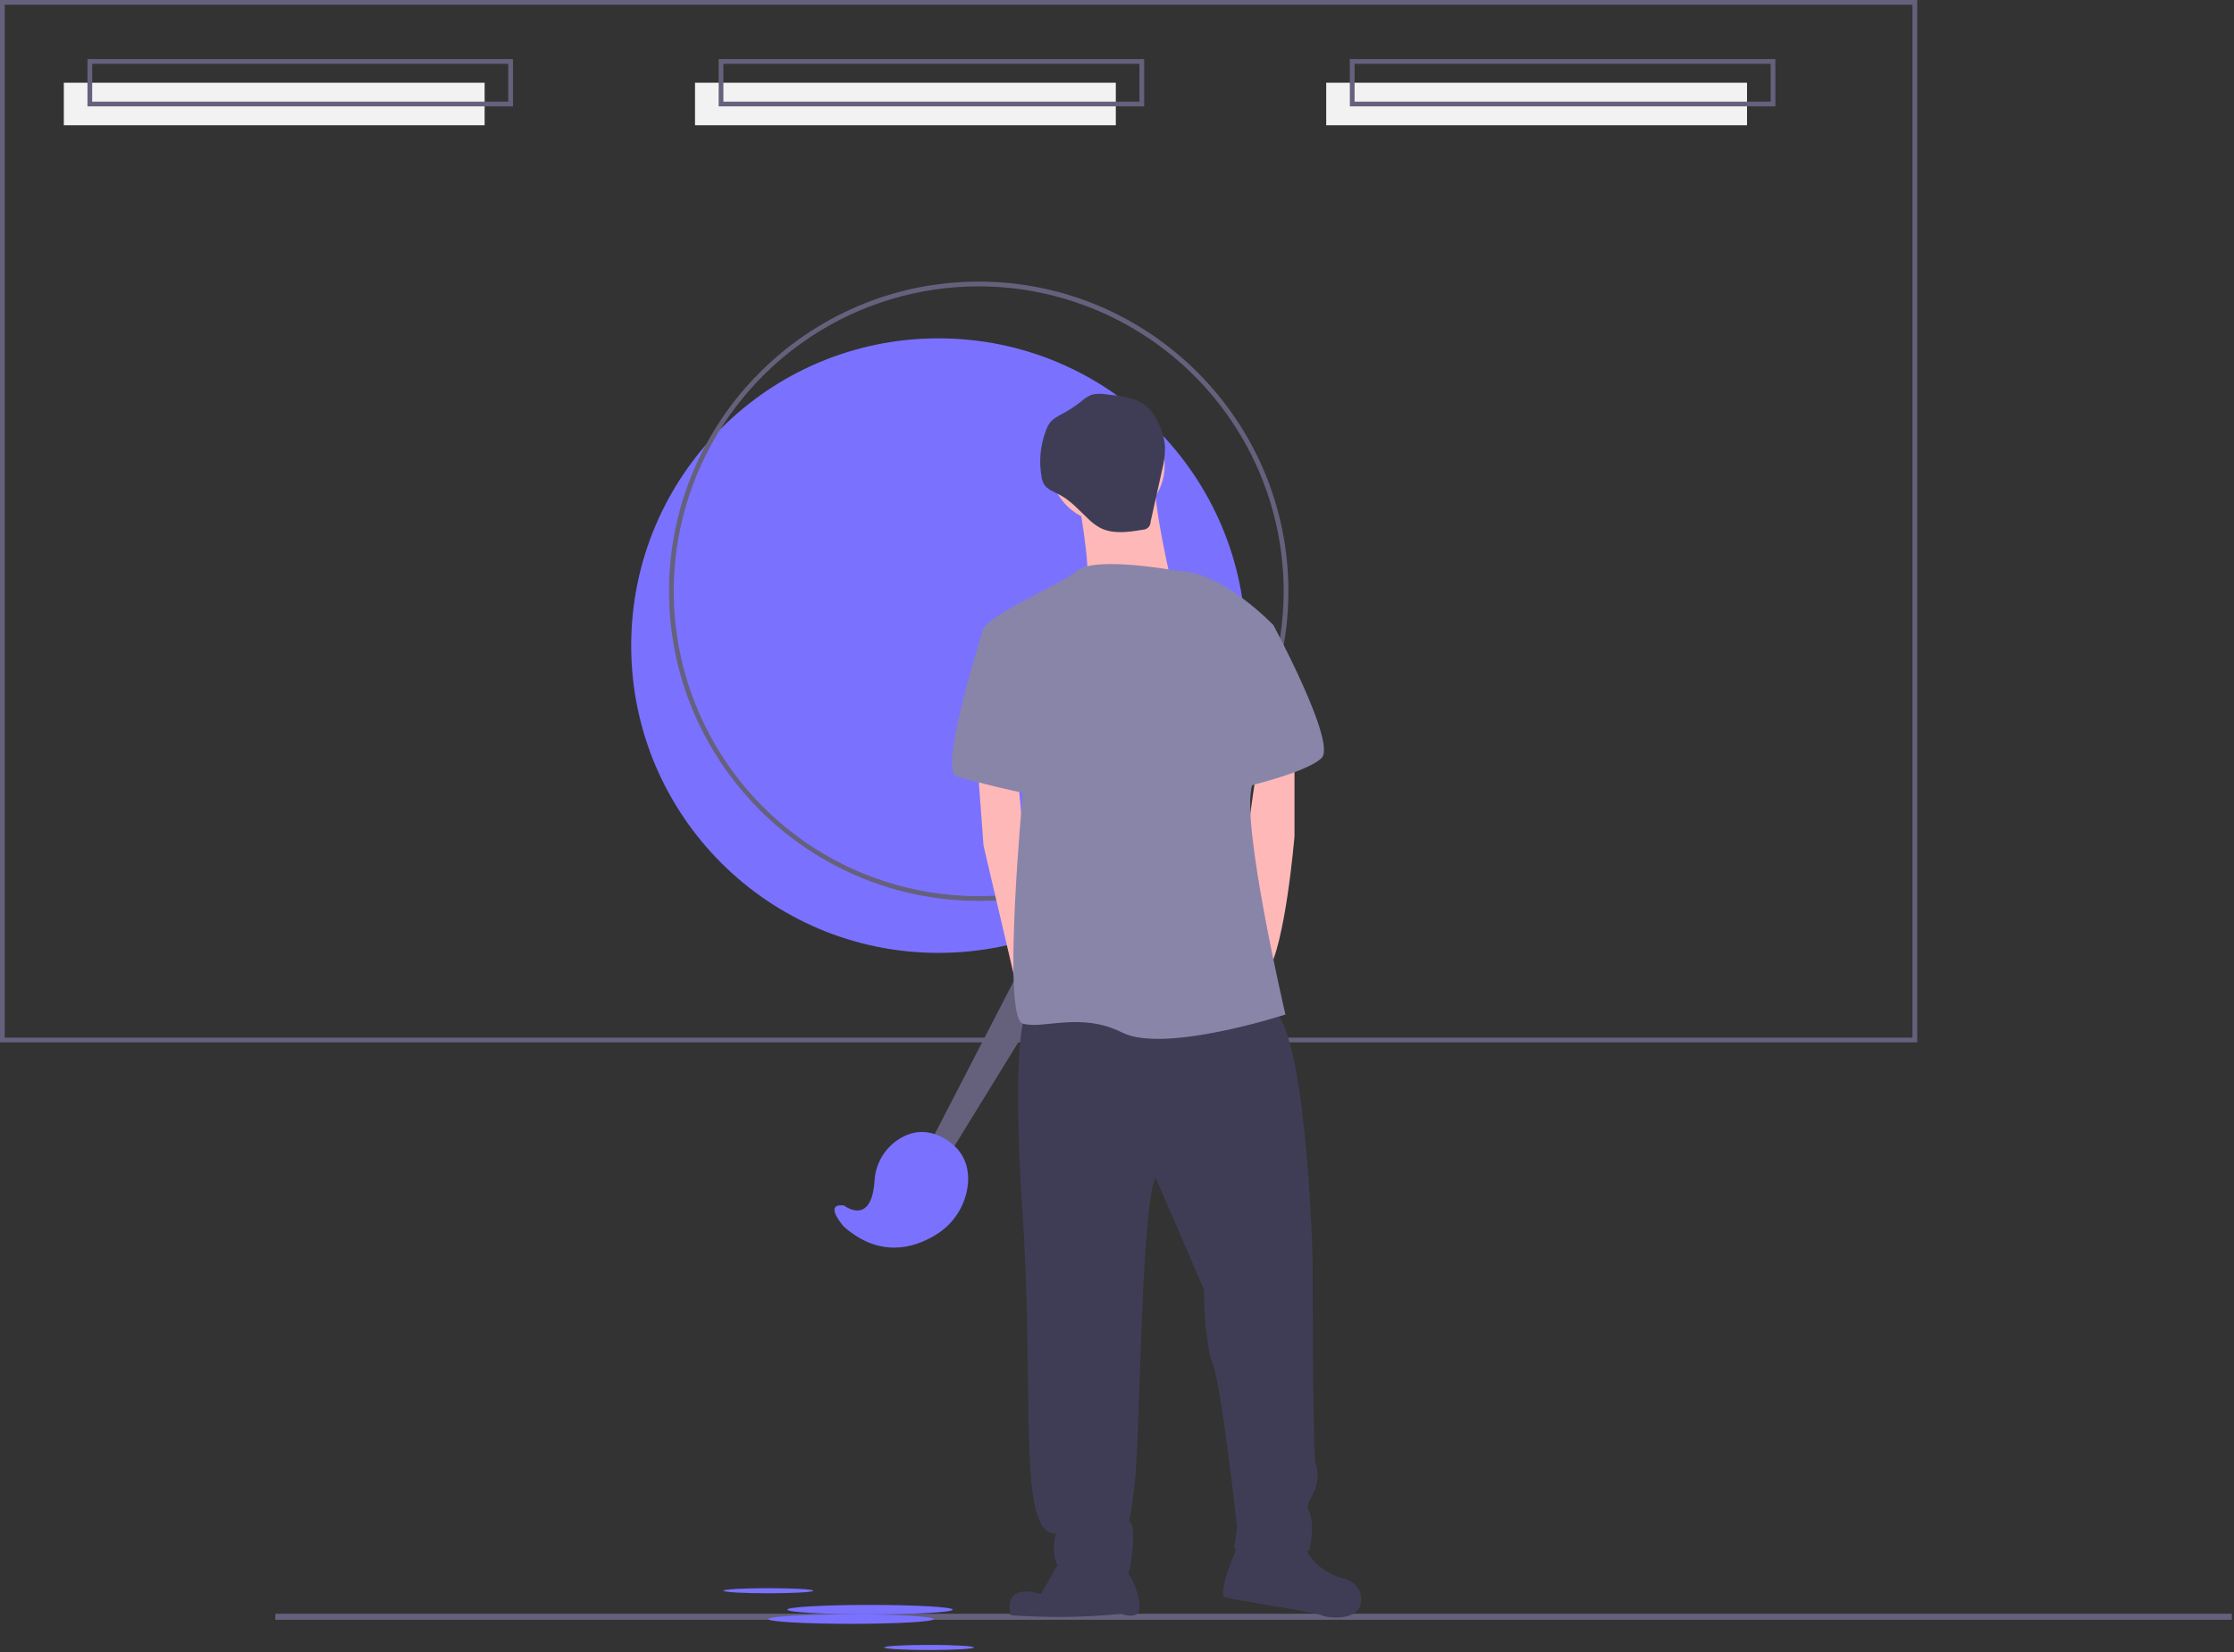 <svg width="945" height="699" viewBox="0 0 945 699" fill="none" xmlns="http://www.w3.org/2000/svg">
<rect x="0" y="0" width="945" height="699" fill="#333333" stroke="none"/>
<g id="wow" clip-path="url(#clip0)">
<path id="Vector" d="M205 35H27V53H205V35Z" fill="#F2F2F2"/>
<path id="Vector_2" d="M472 35H294V53H472V35Z" fill="#F2F2F2"/>
<path id="Vector_3" d="M739 35H561V53H739V35Z" fill="#F2F2F2"/>
<g id="board">
<g id="circle">
<path id="filled" d="M397 403.146C468.797 403.146 527 344.943 527 273.146C527 201.349 468.797 143.146 397 143.146C325.203 143.146 267 201.349 267 273.146C267 344.943 325.203 403.146 397 403.146Z" fill="#7A72FF"/>
<path id="line" d="M414 381.146C341.766 381.146 283 322.38 283 250.146C283 177.912 341.766 119.146 414 119.146C486.233 119.146 545 177.912 545 250.146C545 322.38 486.233 381.146 414 381.146ZM414 121.146C388.486 121.146 363.545 128.712 342.331 142.886C321.117 157.061 304.583 177.208 294.819 200.78C285.055 224.352 282.501 250.289 287.478 275.313C292.456 300.336 304.742 323.322 322.783 341.363C340.824 359.404 363.81 371.69 388.833 376.668C413.857 381.645 439.794 379.091 463.366 369.327C486.938 359.563 507.085 343.029 521.26 321.815C535.434 300.601 543 275.66 543 250.146C542.961 215.945 529.358 183.156 505.174 158.972C480.99 134.788 448.201 121.185 414 121.146V121.146Z" fill="#65617D"/>
</g>
<path id="Vector_4" d="M811 441H0V0H811V441ZM2 439H809V2H2V439Z" fill="#65617D"/>
<path id="Vector_5" d="M217 45H37V25H217V45ZM39 43H215V27H39V43Z" fill="#65617D"/>
<path id="Vector_6" d="M484 45H304V25H484V45ZM306 43H482V27H306V43Z" fill="#65617D"/>
<path id="Vector_7" d="M751 45H571V25H751V45ZM573 43H749V27H573V43Z" fill="#65617D"/>
</g>
<path id="Vector_8" d="M944.078 682.738H116.474V685.292H944.078V682.738Z" fill="#65617D"/>
<g id="me">
<path id="Vector_9" d="M468.397 221.042C481.799 221.042 492.663 210.177 492.663 196.775C492.663 183.374 481.799 172.509 468.397 172.509C454.995 172.509 444.131 183.374 444.131 196.775C444.131 210.177 454.995 221.042 468.397 221.042Z" fill="#FFB8B8"/>
<g id="me_2">
<path id="Vector_10" d="M393.5 483.5L456.5 361.5L473.5 371.5L401.5 488.5L393.5 483.5Z" fill="#65617D"/>
<path id="Vector_11" d="M357 510C357 510 368.612 519.124 369.93 499.603C370.098 496.503 370.909 493.471 372.311 490.702C373.714 487.932 375.677 485.484 378.076 483.513C383.334 479.312 390.9 476.439 400 482C408.1 486.95 409.922 494.128 409.477 500.525C409.079 505.109 407.577 509.527 405.098 513.403C402.619 517.279 399.238 520.496 395.244 522.78C386.217 528.138 371.967 532.171 357 519C357 519 348 509 357 510Z" fill="#7A72FF"/>
<path id="Vector_12" d="M455.625 208.27C455.625 208.27 462.011 241.476 459.456 247.862C456.902 254.248 495.217 245.308 495.217 245.308C495.217 245.308 487.554 212.101 488.831 204.438C490.109 196.775 455.625 208.27 455.625 208.27Z" fill="#FFB8B8"/>
<path id="Vector_13" d="M413.479 323.215L416.033 357.698L428.71 411.854L432.636 426.666L439.022 403.677L432.636 351.313L430.467 327.738L413.479 323.215Z" fill="#FFB8B8"/>
<path id="Vector_14" d="M547.581 318.106V353.867C547.581 353.867 543.749 399.845 536.086 411.34C528.423 422.834 525.869 365.362 525.869 365.362L531.874 323.215L547.581 318.106Z" fill="#FFB8B8"/>
<path id="Vector_15" d="M433.913 429.22C433.913 429.22 427.528 436.883 432.636 514.79C437.745 592.697 430.082 648.893 446.685 648.893C446.685 648.893 441.576 665.496 455.625 666.773C469.674 668.05 476.06 669.327 477.337 665.496C478.614 661.664 481.169 643.784 477.337 643.784C477.337 643.784 477.337 648.893 479.891 628.458C482.446 608.023 482.446 510.959 488.832 498.187L509.266 545.442C509.266 545.442 509.266 567.154 513.098 577.371C516.929 587.589 523.315 646.338 523.315 646.338L522.038 655.278C522.038 655.278 552.69 660.387 553.967 655.278C555.244 650.17 555.244 642.507 553.967 639.952C552.69 637.398 552.69 637.398 555.244 632.289C557.799 627.181 557.799 623.349 556.521 619.518C555.244 615.686 555.244 532.67 555.244 532.67C555.244 532.67 552.69 431.774 537.364 426.666C522.038 421.557 433.913 429.22 433.913 429.22Z" fill="#3F3D56"/>
<path id="Vector_16" d="M450.517 656.556L440.299 674.436C440.299 674.436 424.335 668.689 427.528 683.376C454.987 685.292 474.144 682.738 474.144 682.738C474.144 682.738 480.53 685.292 481.807 681.46C483.084 677.629 478.614 664.219 474.783 664.219C470.951 664.219 450.517 656.556 450.517 656.556Z" fill="#3F3D56"/>
<path id="Vector_17" d="M524.592 651.447C524.592 651.447 514.375 674.436 518.206 675.713C522.038 676.99 556.521 682.099 559.076 683.376C561.63 684.653 574.402 685.931 575.679 678.268C576.956 670.605 569.293 668.05 569.293 668.05C569.293 668.05 555.244 665.496 551.413 652.724C547.581 639.953 524.592 651.447 524.592 651.447Z" fill="#3F3D56"/>
<path id="Vector_18" d="M497.772 241.476C497.772 241.476 463.288 235.09 455.625 241.476C447.962 247.862 416.033 260.634 416.033 267.02C416.033 273.405 432.636 335.987 432.636 335.987C432.636 335.987 423.696 430.497 432.636 433.051C441.577 435.606 456.903 427.943 474.783 436.883C492.663 445.823 543.75 429.22 543.75 429.22C543.75 429.22 524.592 347.481 529.701 332.155C534.81 316.829 538.641 264.465 538.641 264.465C538.641 264.465 516.929 241.476 497.772 241.476Z" fill="#8985A8"/>
<path id="Vector_19" d="M424.973 263.188L416.033 265.742C416.033 265.742 396.875 325.769 404.538 328.324C412.201 330.878 433.913 335.987 436.467 335.987C439.022 335.987 424.973 263.188 424.973 263.188Z" fill="#8985A8"/>
<path id="Vector_20" d="M518.207 256.802L538.641 264.465C538.641 264.465 565.462 314.275 559.076 320.661C552.69 327.046 524.592 333.432 524.592 333.432L518.207 256.802Z" fill="#8985A8"/>
<path id="Vector_21" d="M467.66 166.803C465.642 166.438 463.568 166.529 461.59 167.071C460.007 167.772 458.549 168.728 457.276 169.901C454.965 171.743 452.497 173.378 449.9 174.788C447.83 175.911 445.606 176.951 444.161 178.811C443.478 179.75 442.932 180.783 442.541 181.877C440.052 188.233 439.383 195.157 440.609 201.873C440.747 202.827 441.034 203.753 441.46 204.618C442.788 207.064 445.719 208.028 448.189 209.31C452.878 211.744 456.432 215.843 460.278 219.465C461.707 220.891 463.312 222.128 465.055 223.146C470.542 226.137 477.248 225.161 483.407 224.104C483.843 224.103 484.275 224.016 484.678 223.847C485.081 223.678 485.446 223.432 485.753 223.121C486.059 222.811 486.302 222.443 486.466 222.039C486.63 221.634 486.712 221.201 486.708 220.765L491.569 198.899C492.451 195.659 492.87 192.311 492.815 188.955C492.476 183.647 489.602 176.294 485.707 172.524C481.168 168.13 473.593 167.431 467.66 166.803Z" fill="#3F3D56"/>
</g>
</g>
<path id="Vector_22" d="M368 683C387.33 683 403 682.105 403 681C403 679.895 387.33 679 368 679C348.67 679 333 679.895 333 681C333 682.105 348.67 683 368 683Z" fill="#7A72FF"/>
<path id="Vector_23" d="M360 687C379.33 687 395 686.105 395 685C395 683.895 379.33 683 360 683C340.67 683 325 683.895 325 685C325 686.105 340.67 687 360 687Z" fill="#7A72FF"/>
<path id="Vector_24" d="M325 674.086C335.493 674.086 344 673.6 344 673C344 672.4 335.493 671.914 325 671.914C314.507 671.914 306 672.4 306 673C306 673.6 314.507 674.086 325 674.086Z" fill="#7A72FF"/>
<path id="Vector_25" d="M393 698.086C403.493 698.086 412 697.6 412 697C412 696.4 403.493 695.914 393 695.914C382.507 695.914 374 696.4 374 697C374 697.6 382.507 698.086 393 698.086Z" fill="#7A72FF"/>
</g>
<defs>
<clipPath id="clip0">
<rect width="944.078" height="698.086" fill="white"/>
</clipPath>
</defs>
</svg>
